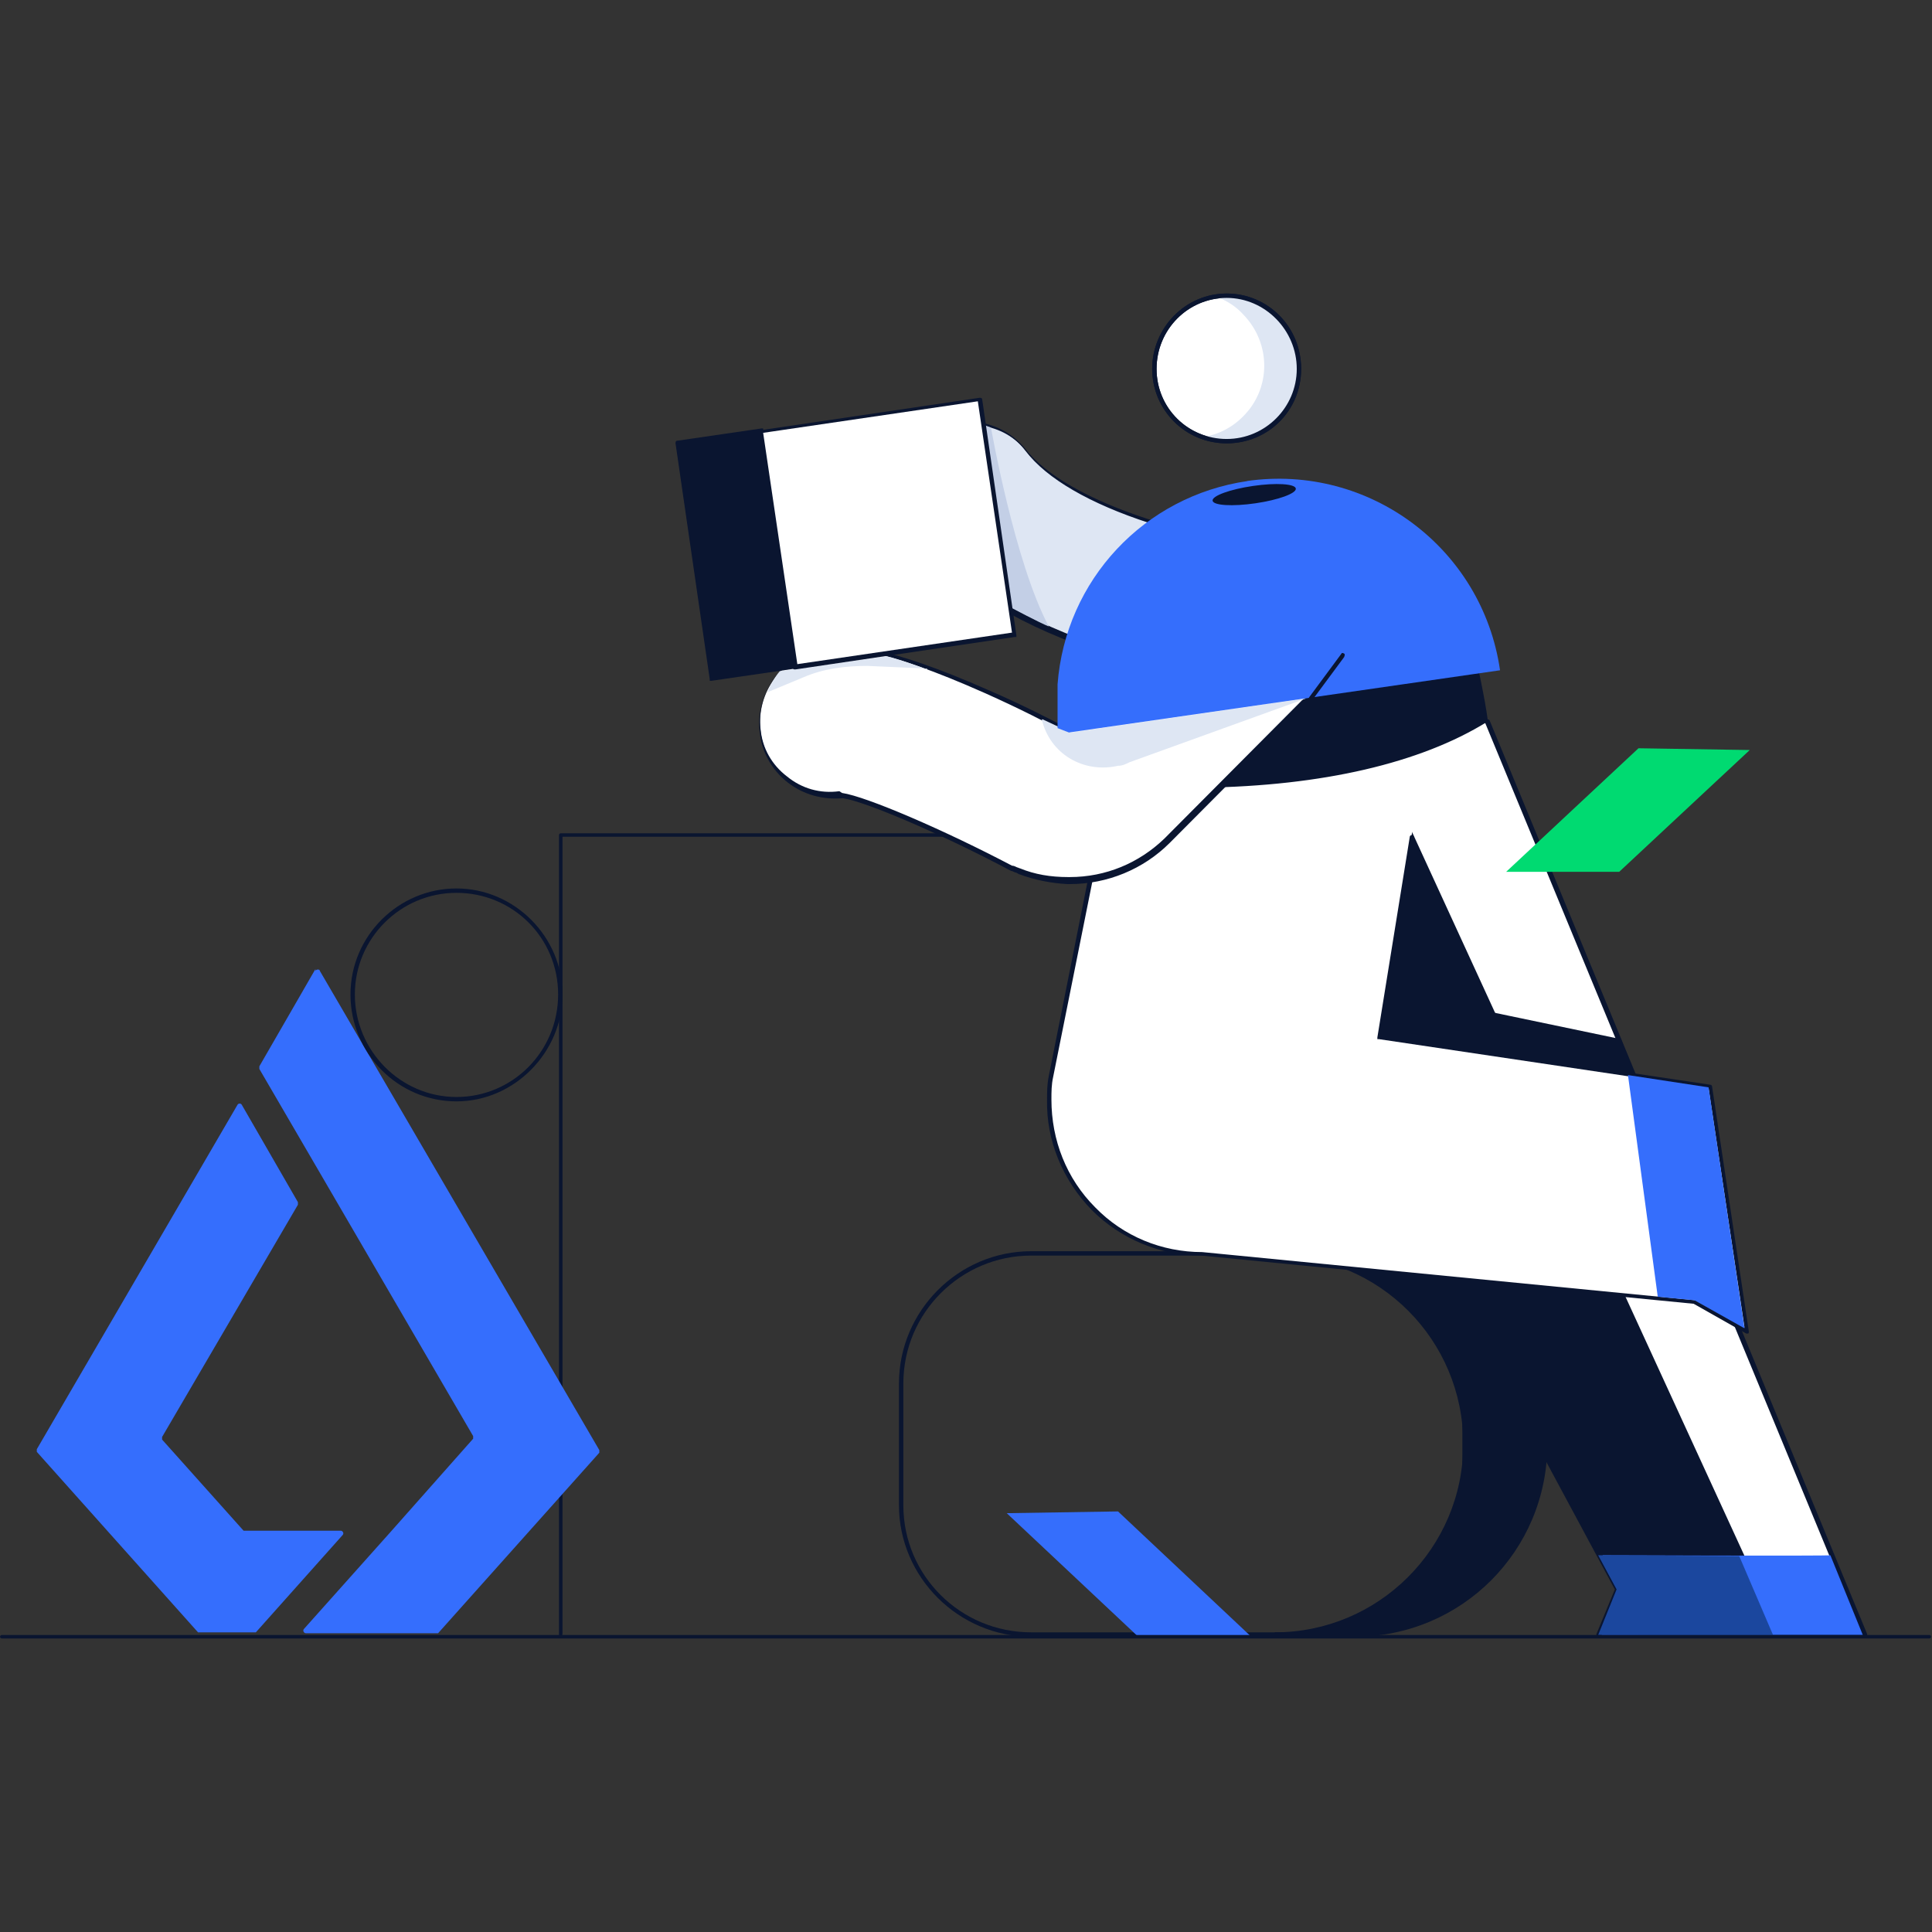 <?xml version="1.0" encoding="UTF-8"?>
<svg id="Layer_1" data-name="Layer 1" xmlns="http://www.w3.org/2000/svg" version="1.1" viewBox="0 0 220.5 220.5">
  <rect x="0" y="0" width="220.5" height="220.5" fill="#333333" stroke="none"/>
  <defs>
    <style>
      .cls-1 {
        fill: none;
      }

      .cls-1, .cls-2, .cls-3, .cls-4, .cls-5, .cls-6, .cls-7, .cls-8, .cls-9 {
        stroke-width: 0px;
      }

      .cls-2 {
        fill: #c3cfe6;
      }

      .cls-3 {
        fill: #356efd;
      }

      .cls-4 {
        fill: #0a1530;
      }

      .cls-5 {
        fill: #356efc;
      }

      .cls-6 {
        fill: #dee6f3;
      }

      .cls-7 {
        fill: #1b479e;
      }

      .cls-8 {
        fill: #fff;
      }

      .cls-9 {
        fill: #00da71;
      }
    </style>
  </defs>
  <rect class="cls-1" x=".2" y=".2" width="220" height="220"/>
  <g>
    <path class="cls-4" d="M64,186.8c-.1,0-.2-.1-.2-.2v-91.3c0-.1.1-.2.2-.2h60.2c.1,0,.2.1.2.2s-.1.2-.2.2h-60v91c0,.1-.1.2-.2.2Z"/>
    <g>
      <polygon class="cls-8" points="169.6 82.3 212.7 186.6 182.8 186.6 184.9 181.4 134.9 91.2 169.6 82.3"/>
      <path class="cls-4" d="M212.7,186.8h-29.9c0,0-.2,0-.2-.1,0,0,0-.2,0-.2l2.1-5.1-49.9-90.1c0,0,0-.1,0-.2,0,0,0-.1.2-.1l34.7-8.9c.1,0,.2,0,.3.1l43.1,104.3c0,0,0,.2,0,.2,0,0-.1.1-.2.1ZM183.2,186.3h29.2l-42.9-103.8-34.2,8.8,49.8,89.9c0,0,0,.1,0,.2l-2,4.9Z"/>
    </g>
    <g>
      <polygon class="cls-4" points="202.9 186.6 159.5 92.1 140.5 99.6 184.5 181.4 182.4 186.6 202.9 186.6"/>
      <path class="cls-4" d="M202.9,186.8h-20.5c0,0-.2,0-.2-.1,0,0,0-.2,0-.2l2.1-5.1-43.9-81.7c0,0,0-.1,0-.2,0,0,0-.1.1-.1l19-7.5c.1,0,.3,0,.3.1l43.4,94.5c0,0,0,.2,0,.2,0,0-.1.1-.2.1ZM182.8,186.3h19.7l-43.1-93.9-18.5,7.3,43.9,81.6c0,0,0,.1,0,.2l-2,4.9Z"/>
    </g>
    <g>
      <polygon class="cls-4" points="186.7 123.6 169.4 121.7 169.4 115.6 184.8 118.8 186.7 123.6"/>
      <path class="cls-4" d="M187.1,123.9l-17.9-2v-6.6l15.8,3.3,2.1,5.3ZM169.7,121.5l16.7,1.8-1.7-4.3-15-3.1v5.6Z"/>
    </g>
    <g>
      <path class="cls-6" d="M140.3,77.4h-1.1c-2.5-.3-24.8-3.8-34.5-16.5-2.6-3.4-2-8.3,1.4-10.9,3.4-2.6,8.3-2,10.9,1.4,2.3,3,7.3,5.9,14,8.1,2.5.8,5.1,1.5,7.7,2l4.9-3c3.7-2.3,8.5-1.1,10.7,2.5,2.3,3.7,1.1,8.5-2.5,10.7h0l-7.5,4.6c-1.2.8-2.7,1.2-4.1,1.2h.1Z"/>
      <path class="cls-4" d="M140.2,77.8h-.6,0c0-.1-.5-.1-.5-.1,0,0-6.7-.8-14.6-3.6-9.2-3.2-16-7.6-20.1-13-2.7-3.5-2-8.6,1.4-11.3,1.7-1.3,3.8-1.9,5.9-1.6,2.1.3,4,1.4,5.3,3,2.3,3,7.2,5.8,13.9,8,2.7.8,5.2,1.5,7.6,2l4.8-2.9c1.8-1.1,4-1.5,6.1-1,2.1.5,3.8,1.8,5,3.6,1.1,1.8,1.5,4,1,6.1-.5,2.1-1.8,3.8-3.6,5l-7.5,4.6c-1.2.8-2.7,1.2-4.2,1.2ZM140.3,77.1h.6,0c1.2,0,2.4-.4,3.3-1.1l7.5-4.6c1.7-1,2.9-2.7,3.4-4.6.5-2,.1-4-.9-5.7-1-1.7-2.7-2.9-4.6-3.4-2-.5-4-.1-5.7.9l-5,3.1h0c-2.4-.5-5-1.2-7.7-2-6.8-2.2-11.8-5.1-14.1-8.2-1.2-1.6-3-2.6-5-2.9-2-.2-4,.3-5.6,1.5-1.6,1.2-2.6,3-2.9,5-.3,2,.3,4,1.5,5.6,4,5.3,10.7,9.6,19.8,12.8,7.9,2.8,14.4,3.6,14.5,3.6h1.1Z"/>
    </g>
    <g>
      <circle class="cls-8" cx="140" cy="42.1" r="8.3"/>
      <path class="cls-4" d="M140,50.6c-4.7,0-8.5-3.8-8.5-8.5s3.8-8.6,8.5-8.6,8.5,3.8,8.5,8.6-3.8,8.5-8.5,8.5ZM140,34c-4.4,0-8,3.6-8,8.1s3.6,8,8,8,8-3.6,8-8-3.6-8.1-8-8.1Z"/>
    </g>
    <path class="cls-6" d="M145.9,36.3c-1.8-1.9-4.4-2.7-7-2.4,1.1.4,2.2,1.1,3,2,3.2,3.3,3.2,8.5-.1,11.7-1.3,1.3-3,2.1-4.7,2.3,4.3,1.6,9.1-.6,10.7-4.9,1.1-3,.4-6.4-1.9-8.7Z"/>
    <g>
      <path class="cls-4" d="M154.6,143.1h-9.1c12,0,21.7,9.7,21.7,21.7h0c0,12-9.7,21.7-21.7,21.7h9.1c12,0,21.7-9.7,21.7-21.7h0c0-12-9.8-21.7-21.7-21.7Z"/>
      <path class="cls-4" d="M154.6,186.8h-9.1v-.5c11.8,0,21.5-9.6,21.5-21.5s-9.6-21.5-21.5-21.5v-.5h9.1c12.1,0,22,9.8,22,22s-9.8,22-22,22ZM150.2,186.2h4.4c11.8,0,21.5-9.6,21.5-21.5s-9.6-21.5-21.5-21.5h-4.4c9.9,2.1,17.3,10.9,17.3,21.5s-7.4,19.3-17.3,21.5Z"/>
    </g>
    <path class="cls-4" d="M152.4,186.8h-34.7c-8.3,0-15.1-6.8-15.1-15v-13.9c0-8.3,6.8-15.1,15.1-15.1h34.7c8.3,0,15,6.8,15,15.1v13.9c0,8.3-6.8,15-15,15ZM117.7,143.3c-8,0-14.6,6.5-14.6,14.6v13.9c0,8,6.5,14.5,14.6,14.5h34.7c8,0,14.5-6.5,14.5-14.5v-13.9c0-8-6.5-14.6-14.5-14.6h-34.7Z"/>
    <g>
      <path class="cls-8" d="M161.1,95.4l-3.7,22.9,37.8,5.6,4.2,28-6-3.4-56.3-5.5c-9.7,0-17.5-7.9-17.4-17.6,0-.9,0-1.7.2-2.6l6.1-30.6,36.9-8.1"/>
      <path class="cls-4" d="M199.4,152.2s0,0-.1,0l-6-3.4-56.2-5.5h0c-4.7,0-9.2-1.9-12.5-5.2-3.3-3.4-5.2-7.9-5.1-12.6,0-.9,0-1.7.2-2.7l6.1-30.6c0,0,0-.2.2-.2l36.9-8.1c.1,0,.3,0,.3.2,0,.1,0,.3-.2.3l-36.7,8.1-6.1,30.4c-.2.9-.2,1.7-.2,2.6,0,4.6,1.7,9,5,12.3,3.2,3.3,7.6,5.1,12.2,5.1l56.3,5.5s0,0,0,0l5.6,3.1-4.1-27.3-37.6-5.6c0,0-.1,0-.2,0,0,0,0-.1,0-.2l3.7-22.9c0-.1.1-.2.3-.2.1,0,.2.2.2.3l-3.7,22.6,37.5,5.6c.1,0,.2.1.2.2l4.2,28c0,0,0,.2-.1.2,0,0,0,0-.1,0Z"/>
    </g>
    <g>
      <path class="cls-4" d="M145.8,81.7l-19.6-.6-2,12.9c3.4,0,6.7-1.1,9.4-3.2,0,0,12.2-9.1,12.2-9.1Z"/>
      <path class="cls-4" d="M124.2,94.2h-.3l2.1-13.4,20.5.6-12.8,9.5c-2.7,2.1-6,3.2-9.5,3.2ZM126.4,81.4l-1.9,12.4c3.3,0,6.4-1.1,9-3.1l11.6-8.7-18.7-.6Z"/>
    </g>
    <polygon class="cls-5" points="185.8 122.7 189.2 148 193.4 148.4 199.1 151.6 195 124.1 185.8 122.7"/>
    <path class="cls-5" d="M184.9,181.4l-2.1,5.2h29.8l-3.7-9.1c0,.1-26,0-26,0l2.1,3.9h-.1Z"/>
    <path class="cls-2" d="M112.3,48.5l.8.3s2.7,15.4,6.6,22.7c-1-.4-4.4-2.2-4.4-2.2l-3.1-20.8h0Z"/>
    <polygon class="cls-7" points="202.4 186.7 182.4 186.6 184.5 181.4 182.4 177.5 198.5 177.6 202.4 186.7"/>
    <g>
      <path class="cls-4" d="M137.4,79.9l31-4.5s.9,4.5,1.3,6.9c-7.4,4.6-18.4,7.3-32.3,7.5-3.8,0,0-9.9,0-9.9Z"/>
      <path class="cls-4" d="M137.4,90c-.6,0-1.1-.2-1.5-.7-1.5-2.2,1.1-9.2,1.2-9.5h0c0-.1,31.4-4.7,31.4-4.7v.2c0,0,1,4.5,1.3,6.9v.2s-.1,0-.1,0c-7.6,4.7-18.8,7.3-32.4,7.5ZM137.6,80.1c-.4,1-2.5,7-1.2,8.9.2.3.6.5,1,.5,13.4-.2,24.5-2.7,32-7.4-.4-2.1-1-5.6-1.2-6.5l-30.6,4.4Z"/>
    </g>
    <g>
      <path class="cls-8" d="M122,100.5c-1.9,0-3.8-.3-5.6-1-.3,0-.6-.3-1-.4-7.7-4.1-16.6-7.9-19.3-8.3-4.6.5-8.8-2.8-9.3-7.4-.5-4.4,2.5-8.4,6.8-9.2,3-.6,7.4-.4,19.1,4.8,3.9,1.7,7.4,3.5,9.2,4.5l19.7-19.8c3.3-3.3,8.6-3.3,11.9,0,3.3,3.3,3.3,8.6,0,11.9h0l-20.3,20.4c-3,3-7,4.6-11.2,4.6h0Z"/>
      <path class="cls-4" d="M122,100.9h-.2c-1.9-.1-3.8-.5-5.4-1.1-.1,0-.2-.1-.4-.2-.2,0-.4-.2-.6-.2-7.5-4-16.5-7.9-19.2-8.3-2.3.2-4.5-.4-6.3-1.8-1.8-1.4-3-3.5-3.2-5.8-.5-4.5,2.6-8.6,7-9.5,3-.6,7.4-.4,19.2,4.8,3.7,1.6,7,3.3,9.1,4.4l19.6-19.7c1.6-1.6,3.8-2.5,6.1-2.5s4.5.9,6.1,2.5c3.4,3.4,3.4,8.9,0,12.3l-20.3,20.4c-3,3-7.1,4.7-11.4,4.7ZM96.1,90.5h0c2.8.4,11.8,4.3,19.4,8.3.2,0,.4.1.6.2.1,0,.2.1.3.1,1.7.7,3.5,1,5.5,1h.2c4.1,0,7.9-1.6,10.8-4.4l20.3-20.4c3.2-3.2,3.2-8.4,0-11.5-1.5-1.5-3.6-2.4-5.8-2.4s-4.2.9-5.8,2.4l-19.8,19.9h-.2c-2-1.2-5.4-2.9-9.2-4.6-11.7-5.2-16-5.4-19-4.8-4.2.8-7.1,4.7-6.6,8.9.2,2.2,1.3,4.1,3,5.4,1.7,1.4,3.8,2,6,1.7h0Z"/>
    </g>
    <path class="cls-6" d="M118.9,82.1h0c.9,3.9,4.7,6.2,8.7,5.3.5,0,.9-.2,1.3-.4l20.2-7.3-26.9,3.9-3.2-1.5Z"/>
    <path class="cls-5" d="M142.4,54.9c-11.8,1.7-20.8,11.3-21.7,23.2,0,1.6,0,5,0,5l1.3.5,49.2-7.1c-2-13.9-14.9-23.6-28.9-21.6h0Z"/>
    <ellipse class="cls-4" cx="143.1" cy="56.4" rx="4.8" ry="1" transform="translate(-6.6 21.3) rotate(-8.3)"/>
    <path class="cls-6" d="M105.8,76.3l-6.8-.3c-2.5,0-5,.3-7.3,1.3l-4.1,1.7c.3-.8.8-1.7,1.4-2.4l12.2-1.7c1.7.4,4.6,1.5,4.6,1.5h0Z"/>
    <g>
      <rect class="cls-4" x="79.1" y="49.7" width="9.7" height="27.2" transform="translate(-8.3 12.8) rotate(-8.3)"/>
      <path class="cls-4" d="M81.1,77.7c0,0-.1,0-.1,0,0,0,0,0,0-.2l-3.9-26.9c0-.1,0-.3.2-.3l9.6-1.4c0,0,.1,0,.2,0,0,0,0,0,0,.2l3.9,26.9c0,.1,0,.3-.2.3l-9.6,1.4s0,0,0,0ZM77.4,50.8l3.9,26.4,9.1-1.3-3.9-26.4-9.1,1.3Z"/>
    </g>
    <g>
      <rect class="cls-8" x="88.6" y="47.2" width="25.3" height="27.2" transform="translate(-7.7 15.3) rotate(-8.3)"/>
      <path class="cls-4" d="M90.7,76.4c-.1,0-.2,0-.2-.2l-3.9-26.9c0,0,0-.1,0-.2,0,0,0,0,.2,0l25-3.7c.1,0,.3,0,.3.2l3.9,26.9c0,0,0,.1,0,.2,0,0,0,0-.2,0l-25,3.7s0,0,0,0ZM87.1,49.4l3.9,26.4,24.5-3.6-3.9-26.4-24.5,3.6Z"/>
    </g>
    <polygon class="cls-5" points="142.7 186.7 129.8 186.7 114.9 172.7 127.6 172.5 142.7 186.7"/>
    <polygon class="cls-9" points="171.9 99.5 184.8 99.5 199.7 85.6 187 85.4 171.9 99.5"/>
    <path class="cls-4" d="M149.5,80c0,0-.1,0-.1,0-.1,0-.1-.2,0-.4l3.7-5c0-.1.2-.1.3,0,.1,0,.1.2,0,.4l-3.7,5c0,0-.1.1-.2.1Z"/>
    <path class="cls-4" d="M140,50.6c-4.7,0-8.5-3.8-8.5-8.5s3.8-8.6,8.5-8.6,8.5,3.8,8.5,8.6-3.8,8.5-8.5,8.5ZM140,34c-4.4,0-8,3.6-8,8.1s3.6,8,8,8,8-3.6,8-8-3.6-8.1-8-8.1Z"/>
    <path class="cls-4" d="M220.2,187H.2c-.1,0-.2-.1-.2-.2s.1-.2.2-.2h220c.1,0,.2.1.2.2s-.1.2-.2.2Z"/>
    <g>
      <path class="cls-3" d="M29.2,186.3l9.9-11.1c.2-.2,0-.5-.2-.5h-11.1l-9.3-10.4v-.3l15.5-26.5v-.3l-6.4-11.1c-.1-.2-.4-.2-.5,0l-22.9,39.3v.3l18.4,20.6h6.6"/>
      <path class="cls-3" d="M36,110.6l-6.4,11.1v.3l6.7,11.5,17.7,30.4v.3l-9.3,10.5h0l-10,11.2c-.2.2,0,.5.2.5h15.1l18.4-20.6v-.3l-31.9-54.7c0-.2-.4-.2-.5,0"/>
    </g>
    <path class="cls-4" d="M52.1,125.7c-6.7,0-12.1-5.5-12.1-12.2s5.5-12.1,12.1-12.1,12.1,5.5,12.1,12.1-5.5,12.2-12.1,12.2ZM52.1,101.9c-6.4,0-11.6,5.2-11.6,11.6s5.2,11.7,11.6,11.7,11.6-5.2,11.6-11.7-5.2-11.6-11.6-11.6Z"/>
  </g>
</svg>